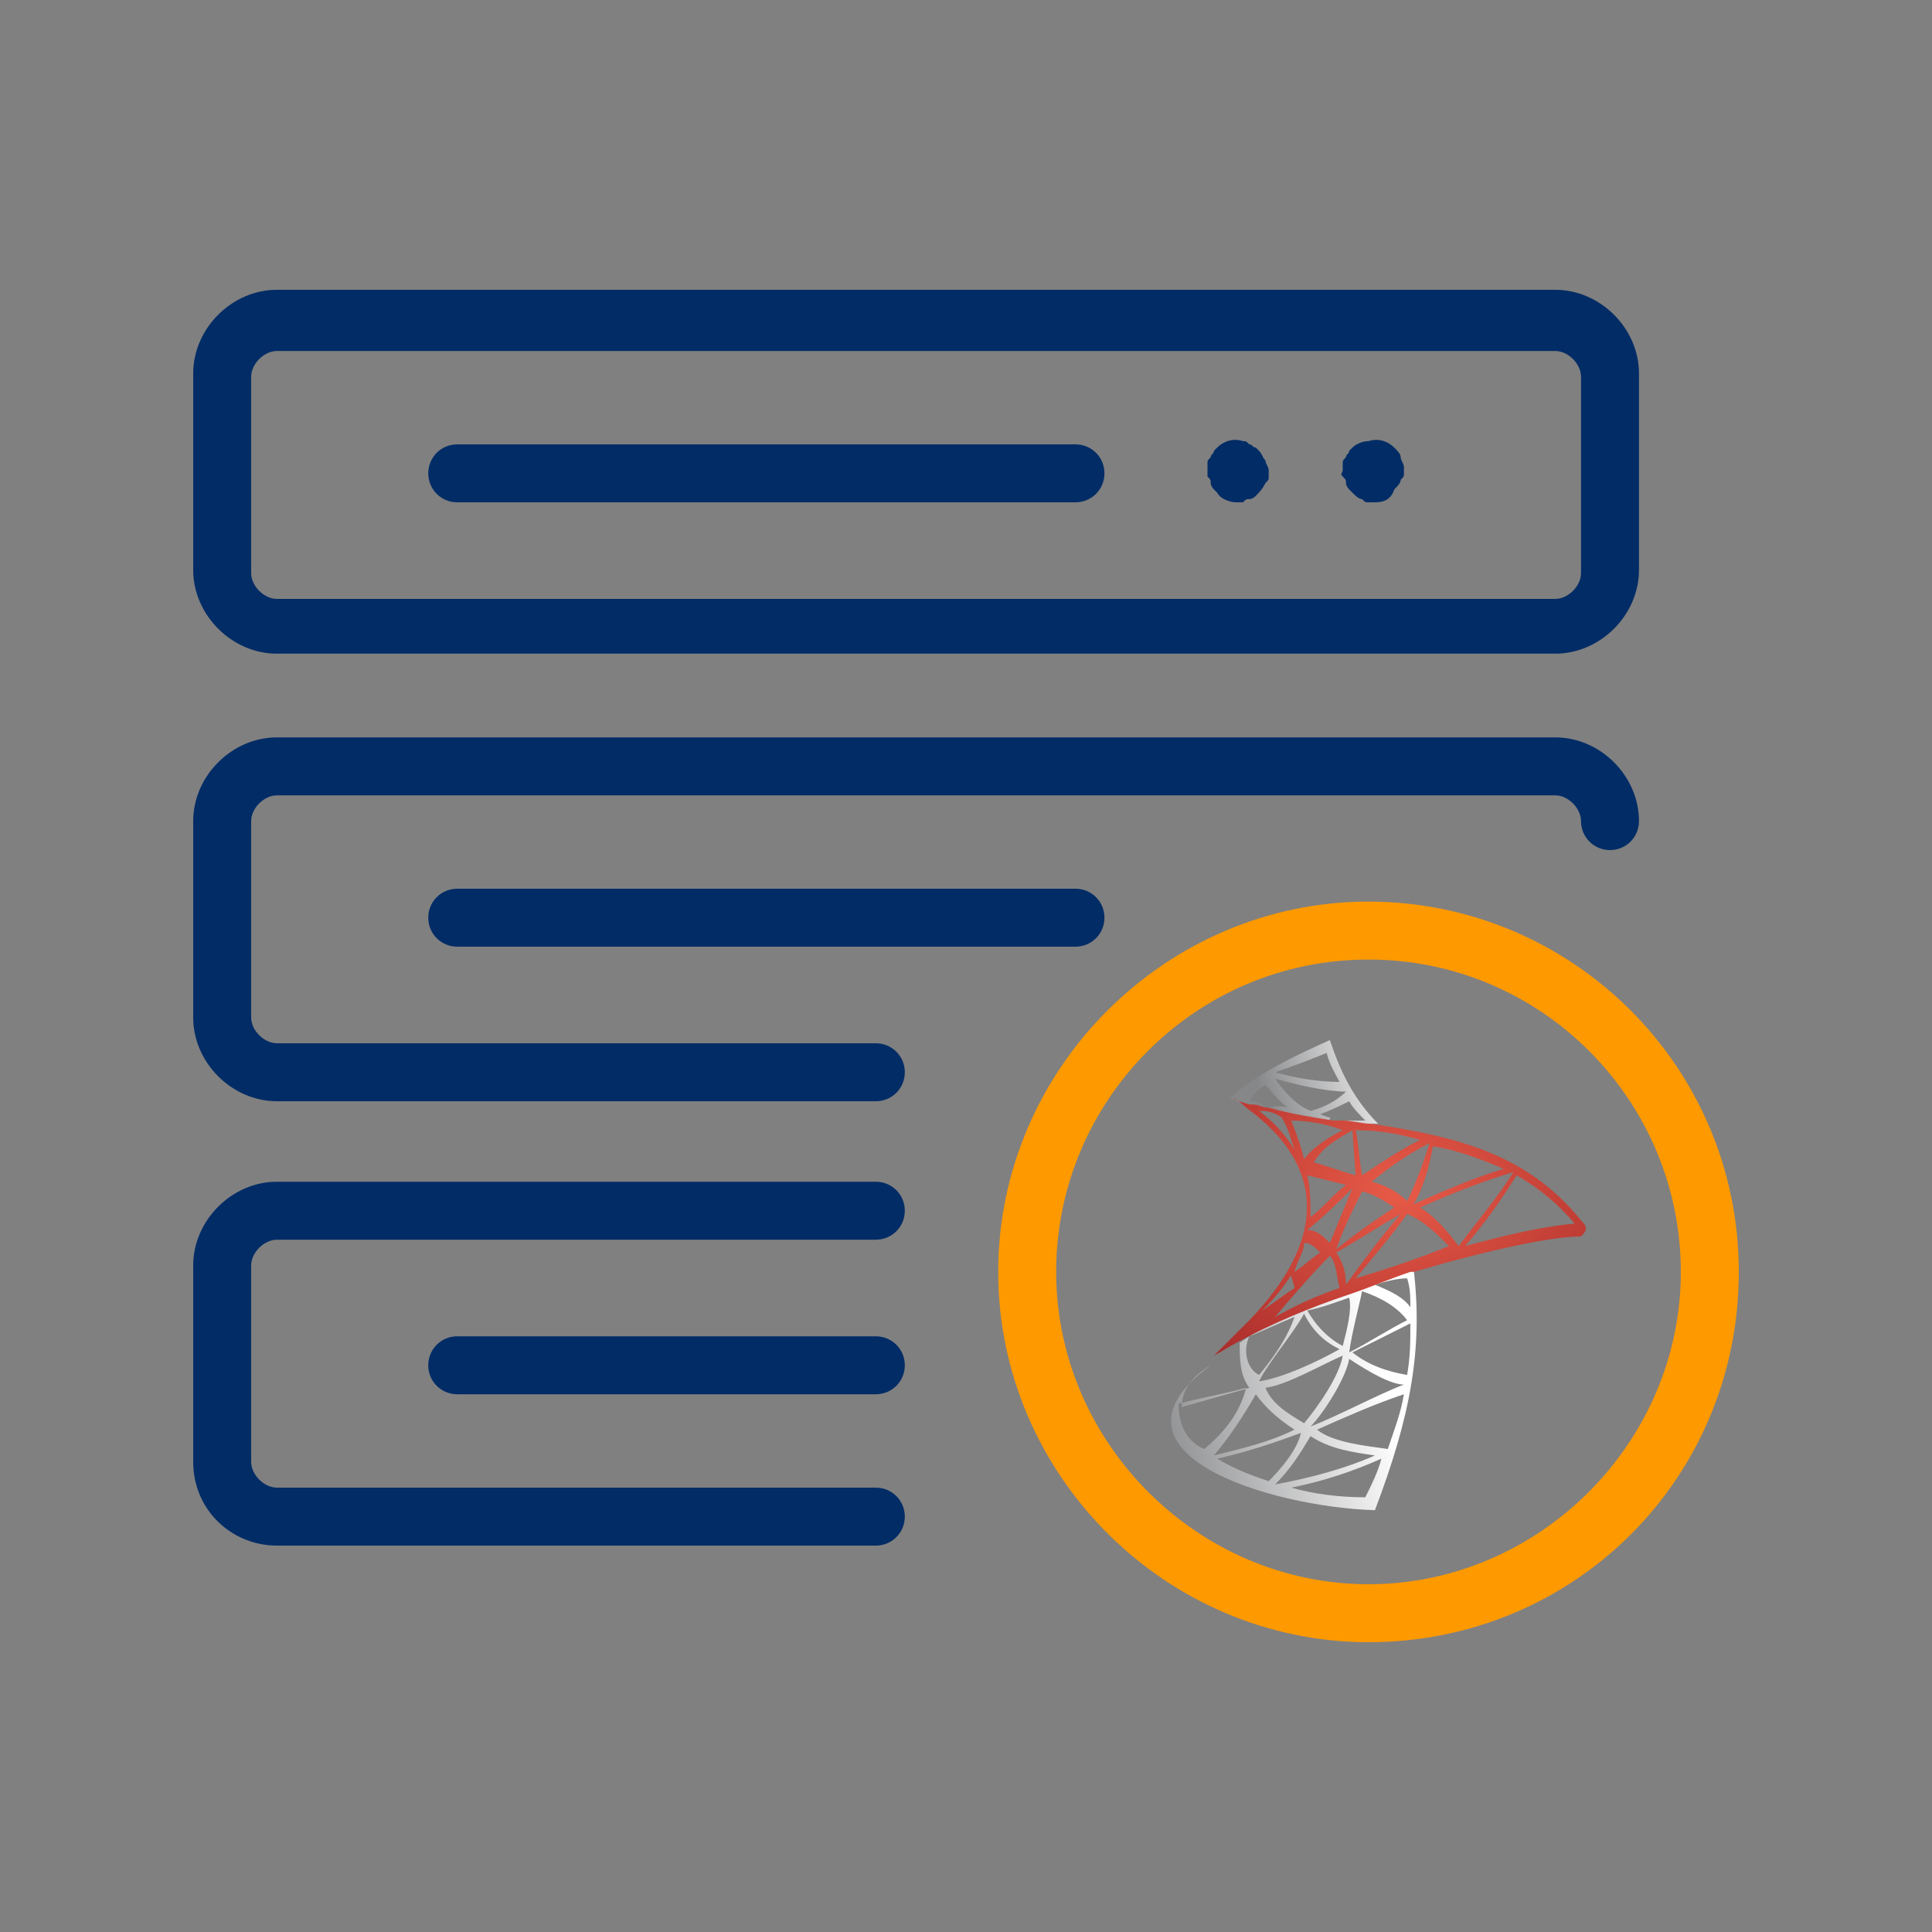 <?xml version="1.0" encoding="utf-8"?>
<!-- Generator: Adobe Illustrator 27.1.1, SVG Export Plug-In . SVG Version: 6.00 Build 0)  -->
<svg version="1.1" id="Layer_1" xmlns:svgjs="http://svgjs.com/svgjs"
	 xmlns="http://www.w3.org/2000/svg" xmlns:xlink="http://www.w3.org/1999/xlink" x="0px" y="0px" viewBox="0 0 60 60"
	 style="enable-background:new 0 0 60 60;" xml:space="preserve">
<rect x="0" y="0" width="60" height="60" fill="#808080" stroke="none"/>
<style type="text/css">
	.st0{fill:#012C66;}
	.st1{fill:#FF9900;}
	.st2{fill:url(#SVGID_1_);}
	.st3{fill:url(#SVGID_00000070825908620418928360000007453838494949125822_);}
	.st4{fill:url(#SVGID_00000176734554346417358210000006372466700412840890_);}
</style>
<g>
	<path class="st0" d="M48.3,20.3H8.6c-1.4,0-2.6-1.2-2.6-2.6v-6.1C6,10.2,7.2,9,8.6,9h39.7c1.4,0,2.6,1.2,2.6,2.6v6.1
		C50.9,19.1,49.7,20.3,48.3,20.3z M8.6,10.9c-0.4,0-0.8,0.4-0.8,0.8v6.1c0,0.4,0.4,0.8,0.8,0.8h39.7c0.4,0,0.8-0.4,0.8-0.8v-6.1
		c0-0.4-0.4-0.8-0.8-0.8L8.6,10.9z"/>
	<path class="st0" d="M33.4,15.6H14.2c-0.5,0-0.9-0.4-0.9-0.9s0.4-0.9,0.9-0.9l0,0h19.2c0.5,0,0.9,0.4,0.9,0.9S33.9,15.6,33.4,15.6z
		 M38.4,15.6c-0.2,0-0.5-0.1-0.6-0.3l-0.1-0.1c0,0-0.1-0.1-0.1-0.2c0-0.1,0-0.1-0.1-0.2c0-0.1,0-0.1,0-0.2c0-0.1,0-0.1,0-0.2
		c0-0.1,0-0.1,0.1-0.2c0-0.1,0.1-0.1,0.1-0.2l0.1-0.1c0.2-0.2,0.5-0.3,0.8-0.2c0.1,0,0.1,0,0.2,0.1c0.1,0,0.1,0.1,0.2,0.1l0.1,0.1
		c0.1,0.1,0.1,0.2,0.2,0.3c0,0.1,0.1,0.2,0.1,0.3s0,0.1,0,0.2c0,0.1,0,0.1-0.1,0.2c-0.1,0.2-0.2,0.3-0.3,0.4c0,0-0.1,0.1-0.2,0.1
		c-0.1,0-0.1,0-0.2,0.1C38.5,15.6,38.4,15.6,38.4,15.6L38.4,15.6z M42.7,15.6c-0.1,0-0.1,0-0.2,0c-0.1,0-0.1,0-0.2-0.1
		c-0.1,0-0.2-0.1-0.3-0.2l-0.1-0.1c0,0-0.1-0.1-0.1-0.2c0-0.1,0-0.1-0.1-0.2s0-0.1,0-0.2c0-0.1,0-0.1,0-0.2c0-0.1,0-0.1,0.1-0.2
		c0-0.1,0.1-0.1,0.1-0.2l0.1-0.1c0.1-0.1,0.3-0.2,0.5-0.2c0.3-0.1,0.6,0,0.8,0.2c0.1,0.1,0.2,0.2,0.2,0.3s0.1,0.2,0.1,0.3
		s0,0.1,0,0.2c0,0.1,0,0.1-0.1,0.2c0,0.1-0.1,0.2-0.2,0.3C43.2,15.5,43,15.6,42.7,15.6z M27.2,34.2H8.6C7.2,34.2,6,33,6,31.6v-6.1
		c0-1.4,1.2-2.6,2.6-2.6h39.7c1.4,0,2.6,1.2,2.6,2.6c0,0.5-0.4,0.9-0.9,0.9s-0.9-0.4-0.9-0.9c0-0.4-0.4-0.8-0.8-0.8H8.6
		c-0.4,0-0.8,0.4-0.8,0.8v6.1c0,0.4,0.4,0.8,0.8,0.8h18.6c0.5,0,0.9,0.4,0.9,0.9C28.1,33.8,27.7,34.2,27.2,34.2L27.2,34.2z"/>
	<path class="st0" d="M33.4,29.4H14.2c-0.5,0-0.9-0.4-0.9-0.9s0.4-0.9,0.9-0.9h19.2c0.5,0,0.9,0.4,0.9,0.9
		C34.3,29,33.9,29.4,33.4,29.4z M27.2,48H8.6C7.2,48,6,46.9,6,45.4v-6.1c0-1.4,1.2-2.6,2.6-2.6h18.6c0.5,0,0.9,0.4,0.9,0.9
		s-0.4,0.9-0.9,0.9H8.6c-0.4,0-0.8,0.4-0.8,0.8v6.1c0,0.4,0.4,0.8,0.8,0.8h18.6c0.5,0,0.9,0.4,0.9,0.9C28.1,47.6,27.7,48,27.2,48
		L27.2,48z"/>
	<path class="st0" d="M27.2,43.3h-13c-0.5,0-0.9-0.4-0.9-0.9s0.4-0.9,0.9-0.9h13c0.5,0,0.9,0.4,0.9,0.9
		C28.1,42.9,27.7,43.3,27.2,43.3z"/>
	<path class="st1" d="M42.5,51C36.2,51,31,45.8,31,39.5S36.2,28,42.5,28S54,33.1,54,39.5S48.9,51,42.5,51z M42.5,29.8
		c-5.4,0-9.7,4.4-9.7,9.7s4.4,9.7,9.7,9.7s9.7-4.4,9.7-9.7S47.9,29.8,42.5,29.8z"/>
</g>
<linearGradient id="SVGID_1_" gradientUnits="userSpaceOnUse" x1="-1702.224" y1="1179.12" x2="-1702.224" y2="1179.186" gradientTransform="matrix(-12.629 -39.16 64.973 -7.612 -98070.492 -57650.168)">
	<stop  offset="0" style="stop-color:#868789"/>
	<stop  offset="1" style="stop-color:#FFFFFF"/>
</linearGradient>
<path class="st2" d="M41.3,32.3c-1.1,0.5-2.2,1-3.1,1.8c0.2,0.1,0.3,0.2,0.5,0.2c0,0.1,0,0,0,0c0.8,0.2,1.7,0.4,2.6,0.5
	c0,0,0-0.1,0-0.1c-0.1,0-0.3-0.1-0.3-0.1c0.3-0.1,0.7-0.3,0.9-0.4c0.1,0.2,0.4,0.5,0.5,0.6c-0.2,0-0.6,0-0.8,0h0c0,0,0,0.1,0.1,0.1
	c0,0,0,0,0.1,0c0.3,0,1,0,1,0h0C42,34.1,41.6,33.2,41.3,32.3L41.3,32.3z M41.2,32.7c0.1,0.4,0.3,0.7,0.4,0.9c-0.6,0-1.3-0.1-2-0.3
	C40.2,33.1,40.7,32.9,41.2,32.7z M39.3,34.4c-0.1-0.1-0.2-0.2-0.5-0.2c0.1-0.2,0.3-0.4,0.5-0.5c0.2,0.2,0.4,0.5,0.7,0.7
	C39.7,34.3,39.5,34.4,39.3,34.4C39.3,34.4,39.3,34.4,39.3,34.4L39.3,34.4z M40.7,34.5c-0.5-0.2-0.9-0.7-1.1-1
	c0.7,0.2,1.6,0.4,2.2,0.4C41.5,34.2,41.1,34.4,40.7,34.5z"/>
<linearGradient id="SVGID_00000076580848656118720560000015806418525110228916_" gradientUnits="userSpaceOnUse" x1="-1680.812" y1="1176.584" x2="-1680.812" y2="1176.649" gradientTransform="matrix(-28.691 -108.578 115.07 -27.072 -183576.891 -150602.078)">
	<stop  offset="0" style="stop-color:#868789"/>
	<stop  offset="1" style="stop-color:#FFFFFF"/>
</linearGradient>
<path style="fill:url(#SVGID_00000076580848656118720560000015806418525110228916_);" d="M43.9,39.4C43.9,39.3,43.9,39.3,43.9,39.4
	c0,0-0.1,0-0.1,0c-0.7,0.2-1.3,0.4-1.9,0.6c-0.5,0.2-1.1,0.4-1.5,0.6c-0.7,0.3-1.3,0.7-1.9,1.1c0,0.5,0,1,0.3,1.4
	c-0.7,0.2-1.4,0.4-2.1,0.6c0-0.6,0.4-1,0.9-1.3c-3.7,2.7,1.8,4.4,5.1,4.5C43.8,44,44.2,41.9,43.9,39.4L43.9,39.4z M41.9,40.3
	c0.1,0.4-0.1,1.1-0.2,1.5c-0.2-0.1-0.7-0.4-1.1-1.1C41.1,40.6,41.6,40.4,41.9,40.3L41.9,40.3z M42.3,40.1c0.6,0.2,1.1,0.5,1.4,0.9
	c-0.6,0.3-1.2,0.7-1.8,1C42,41.3,42.2,40.6,42.3,40.1L42.3,40.1z M41.7,42.1c-0.1,0.6-0.7,1.5-1.2,2.1c-0.5-0.3-1-0.6-1.2-1.1
	C40,43,41,42.4,41.7,42.1L41.7,42.1z M39.1,42.9c0.3-0.6,1-1.4,1.4-2.1c0.3,0.6,0.7,0.9,1.1,1.1C40.9,42.3,39.8,42.8,39.1,42.9z
	 M38.8,41.5c0.5-0.2,0.9-0.4,1.4-0.6c-0.2,0.6-0.6,1.2-1.1,1.8C38.7,42.5,38.6,41.9,38.8,41.5z M37.4,45c-0.5-0.2-0.8-0.7-0.8-1.4
	c0.7-0.2,1.4-0.3,2.1-0.5C38.5,43.9,38,44.5,37.4,45z M39,43.3c0.3,0.4,0.6,0.7,1.2,1.1c-0.8,0.4-1.7,0.6-2.5,0.8
	C38.2,44.6,38.6,44,39,43.3z M37.8,45.3c0.9-0.2,1.8-0.5,2.6-0.8c-0.1,0.5-0.6,1.1-1,1.5C38.8,45.8,38.3,45.6,37.8,45.3L37.8,45.3z
	 M40.7,44.6c0.6,0.4,1.3,0.5,2,0.6c-0.9,0.4-2,0.7-3.1,0.9C40.1,45.6,40.4,45.1,40.7,44.6z M42.4,46.5c-0.8,0-1.6-0.1-2.3-0.3
	c1-0.2,1.9-0.5,2.8-0.9C42.8,45.7,42.6,46.1,42.4,46.5z M43.1,45c-0.7-0.1-1.7-0.2-2.2-0.6c0.9-0.4,1.8-0.8,2.7-1.1
	C43.5,43.9,43.3,44.4,43.1,45L43.1,45z M40.7,44.3c0.4-0.4,1.1-1.5,1.2-2.1c0.6,0.4,1.3,0.8,1.7,0.8C42.8,43.3,41.5,44,40.7,44.3z
	 M43.7,42.7c-0.6-0.1-1.2-0.3-1.7-0.7c0.6-0.3,1.2-0.6,1.8-0.9C43.8,41.7,43.8,42.1,43.7,42.7L43.7,42.7z M43.8,40.6
	c-0.2-0.3-0.6-0.5-1.1-0.7c0.3-0.1,0.7-0.2,1-0.2C43.8,40,43.8,40.3,43.8,40.6L43.8,40.6z"/>
<radialGradient id="SVGID_00000103949013723412400160000002987881623555777214_" cx="-1664.579" cy="1180.987" r="0.109" gradientTransform="matrix(105.965 0 0 73.386 176430.141 -86630.32)" gradientUnits="userSpaceOnUse">
	<stop  offset="0" style="stop-color:#E75A47"/>
	<stop  offset="1" style="stop-color:#9A2123"/>
</radialGradient>
<path style="fill:url(#SVGID_00000103949013723412400160000002987881623555777214_);" d="M49.1,37.9c-1.7-2.1-3.9-2.6-6.5-3h0
	c-0.3,0-0.6-0.1-0.9-0.1l0,0c0,0-0.1,0-0.1,0c-0.1,0-0.1,0-0.2,0c-0.6-0.1-1.3-0.2-2-0.4c0,0,0,0,0,0c-0.2,0-0.3-0.1-0.5-0.1
	c0,0,0,0-0.1,0c0,0,0,0,0,0c-0.3-0.1-0.4-0.1-0.5-0.2c0,0,0,0,0,0c0,0,0.2,0.1,0.4,0.3c2.5,1.8,2.6,4.2-0.2,6.9
	c-0.2,0.2-0.5,0.5-0.8,0.8c0,0,0,0,0,0c0.2-0.1,0.5-0.3,0.7-0.4c0,0,0,0,0,0c1.1-0.6,2.3-1.1,3.5-1.5c0.6-0.2,1.3-0.5,1.9-0.7
	c0,0,0.1,0,0.1,0c2.4-0.7,4.3-1.1,5.2-1.1C49.3,38.2,49.3,38.1,49.1,37.9L49.1,37.9z M46.7,36.3c-1,0.3-1.9,0.7-2.8,1.1
	c0.3-0.5,0.5-1.2,0.6-1.8C45.2,35.7,46,36,46.7,36.3z M43.7,37.3c-0.3-0.3-0.7-0.5-1.1-0.6c0.6-0.5,1.2-0.9,1.8-1.2
	C44.2,36.1,44,36.7,43.7,37.3L43.7,37.3z M40.6,36.5c0.4,0.1,0.8,0.2,1.2,0.3c-0.4,0.3-0.7,0.7-1.1,1C40.7,37.4,40.7,36.9,40.6,36.5
	z M42,36.9l-0.7,1.7c-0.2-0.2-0.4-0.4-0.7-0.4C41.1,37.8,41.6,37.3,42,36.9z M41.3,39c0.2,0.2,0.2,0.6,0.3,1c-0.6,0.2-1.3,0.5-2,0.9
	C40.1,40.3,40.8,39.5,41.3,39z M42.3,37c0.4,0.1,0.7,0.3,1,0.5c-0.6,0.4-1.2,0.8-1.8,1.3C41.7,38.2,42,37.6,42.3,37L42.3,37z
	 M44.1,35.4c-0.6,0.3-1.2,0.7-1.8,1.1c-0.1-0.5-0.1-1-0.2-1.4C42.8,35.1,43.4,35.2,44.1,35.4z M42.1,36.5c-0.4-0.1-0.9-0.3-1.3-0.4
	c0.3-0.5,0.7-0.7,1.2-1L42.1,36.5z M39.1,34.5c0.2,0,0.4,0,0.7,0.2c0.2,0.3,0.3,0.7,0.4,1C39.9,35.2,39.5,34.8,39.1,34.5z M40.5,36
	c-0.1-0.4-0.2-0.7-0.4-1.2c0.5,0,1.1,0.1,1.6,0.3C41.3,35.3,40.8,35.6,40.5,36L40.5,36z M40.5,38.6c0.2,0,0.3,0.1,0.5,0.3
	c-0.3,0.2-0.5,0.4-0.8,0.6C40.3,39.1,40.5,38.9,40.5,38.6z M40.1,39.6c0,0.1,0.1,0.3,0.1,0.4c-0.3,0.2-0.7,0.5-1,0.7
	C39.7,40.2,39.9,39.9,40.1,39.6z M41.8,39.9c0-0.4-0.1-0.7-0.3-1c0.7-0.4,1.3-0.8,2-1.2C42.9,38.4,42.3,39.2,41.8,39.9z M42.1,39.7
	c0.5-0.6,1.1-1.3,1.6-2c0.5,0.2,0.9,0.6,1.3,1C44,39.1,43.1,39.4,42.1,39.7z M44.1,37.5c0.9-0.4,1.9-0.8,2.9-1.1
	c-0.5,0.8-1.1,1.5-1.7,2.3C45,38.3,44.6,37.8,44.1,37.5z M45.5,38.7c0.6-0.7,1.1-1.4,1.6-2.2c0.7,0.4,1.3,0.9,1.8,1.5
	C47.8,38.1,46.6,38.4,45.5,38.7z"/>
</svg>
